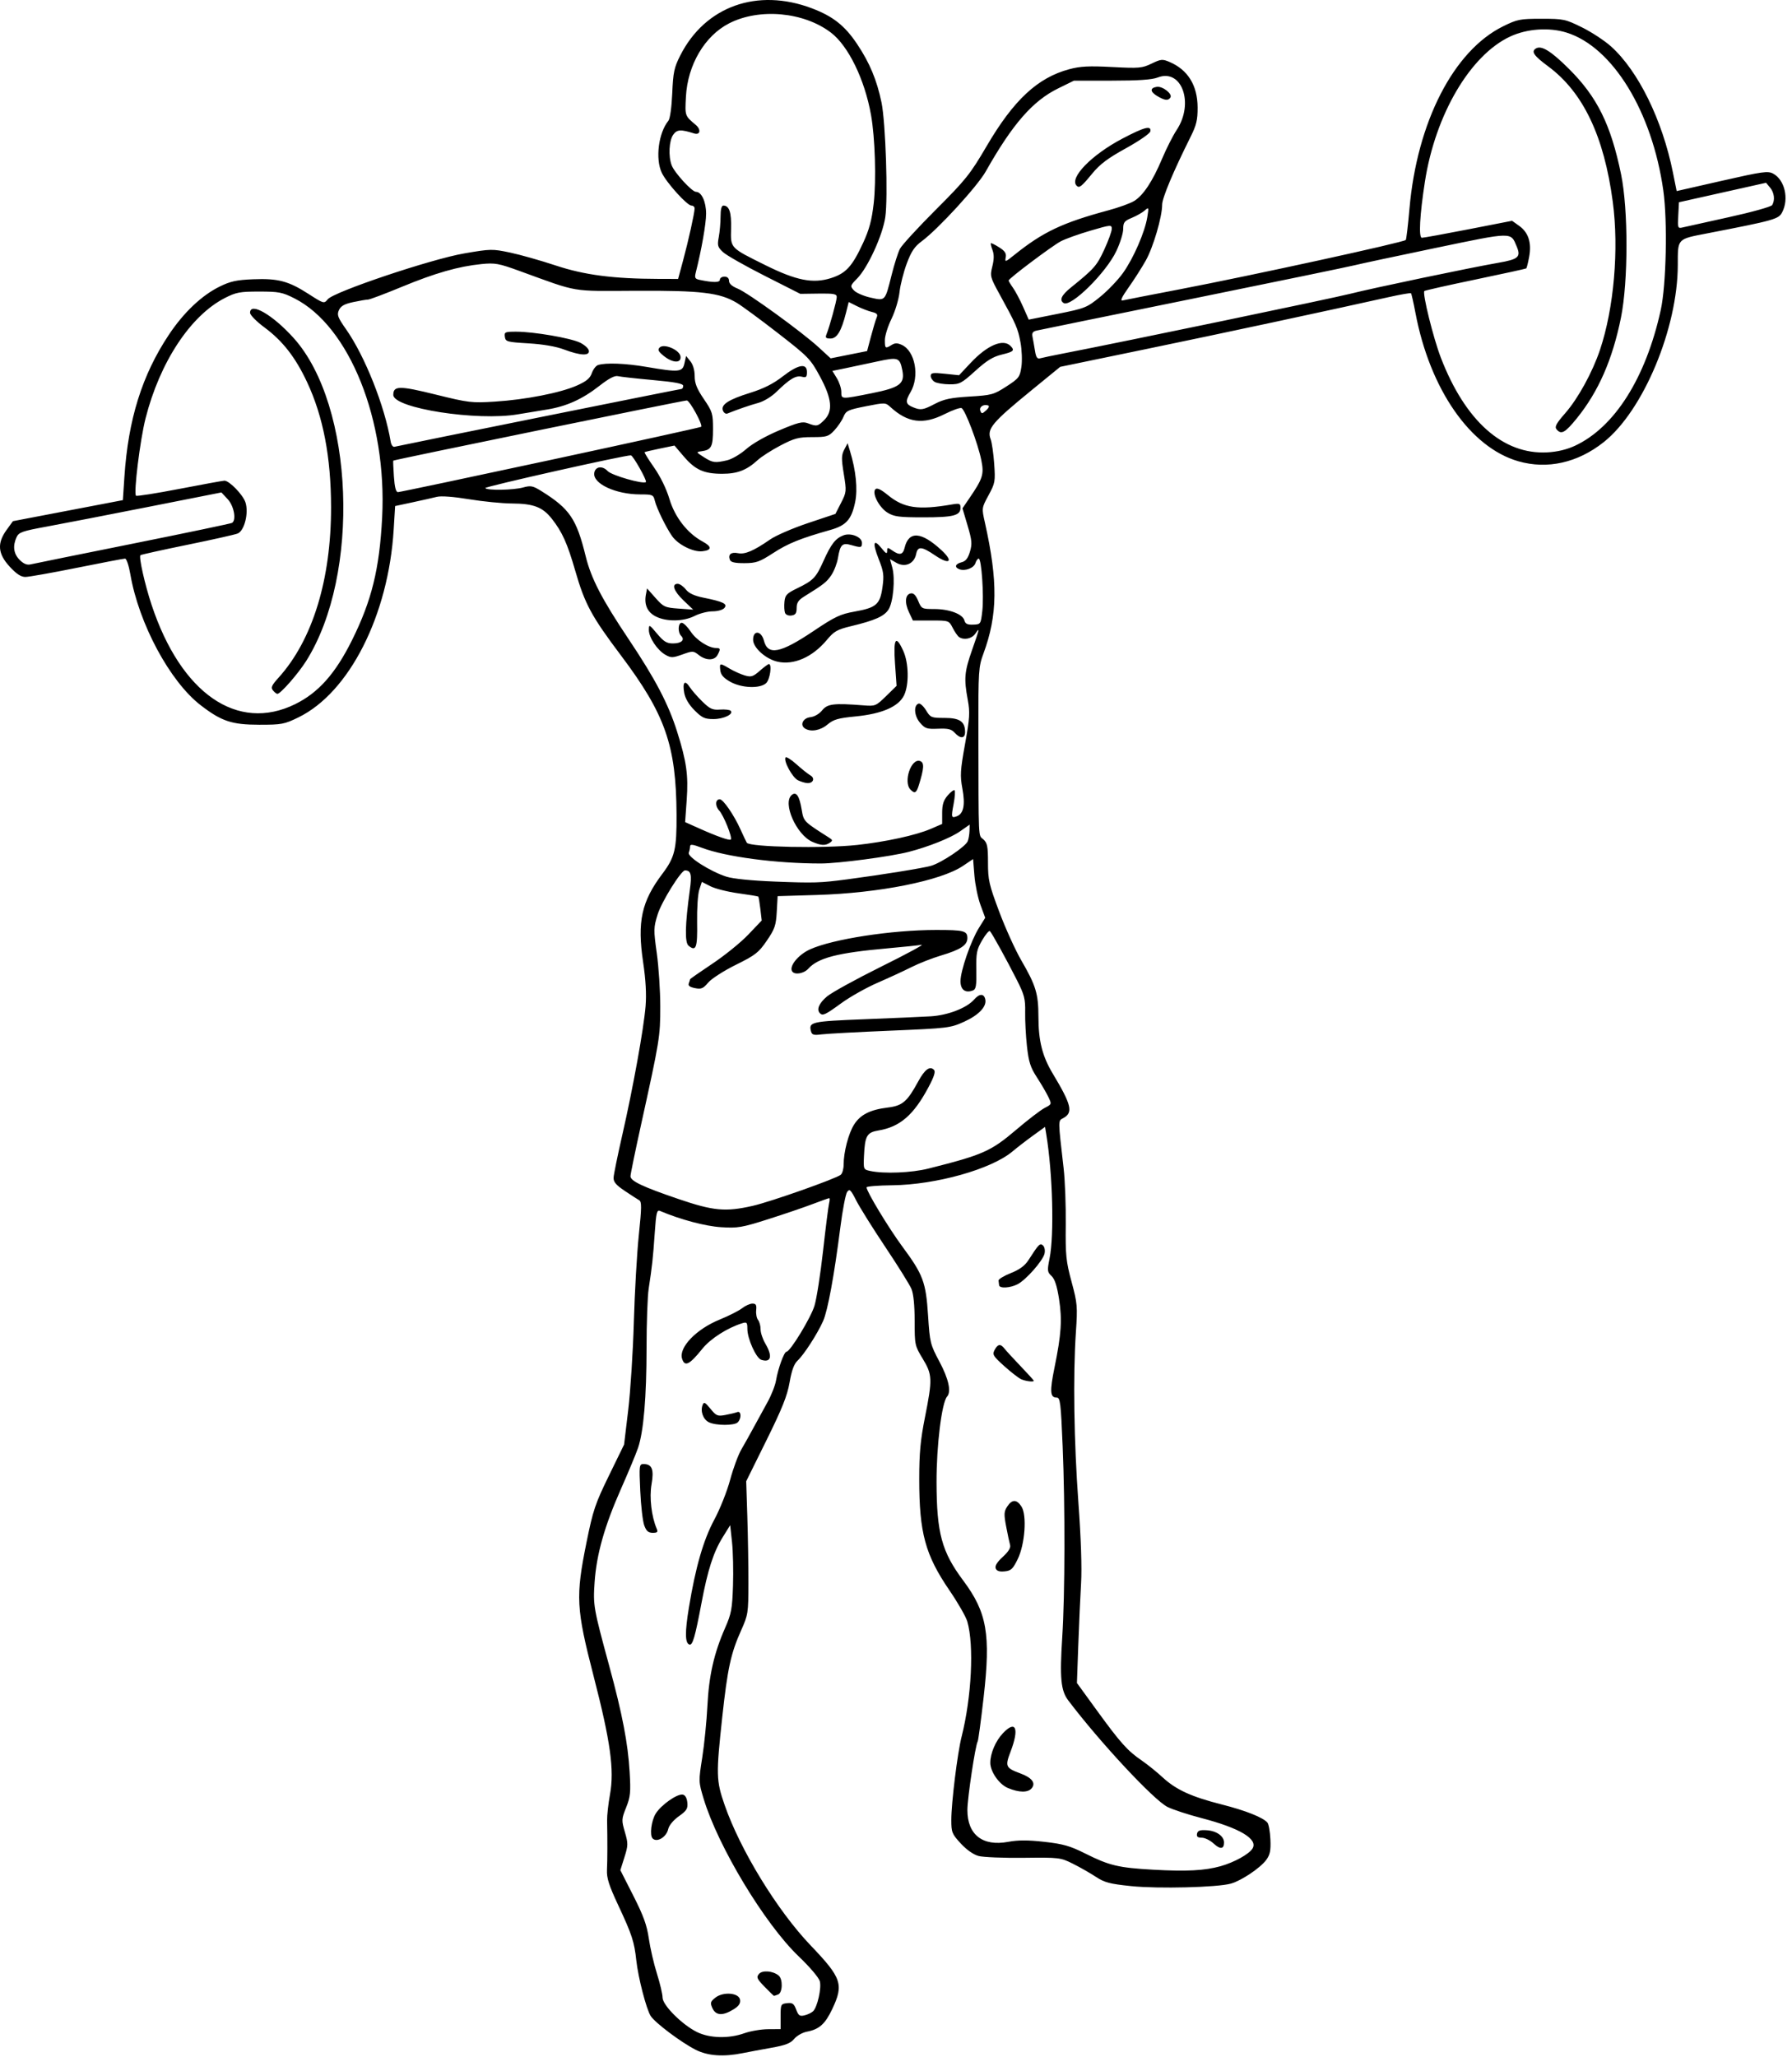 <svg xmlns="http://www.w3.org/2000/svg" xmlns:svg="http://www.w3.org/2000/svg" xmlns:xlink="http://www.w3.org/1999/xlink" id="svg2" width="781.937" height="897.296" version="1.1"><defs id="defs4"><radialGradient id="radialGradient5255" cx="398.111" cy="287.501" r="209.566" fx="398.111" fy="287.501" gradientTransform="matrix(1,0,0,0.918,-19.286,-7.911)" gradientUnits="userSpaceOnUse" xlink:href="#linearGradient5249"/><linearGradient id="linearGradient5249"><stop id="stop5251" offset="0" style="stop-color:#e3e3e3;stop-opacity:1"/><stop id="stop5253" offset="1" style="stop-color:#e3e3e3;stop-opacity:0"/></linearGradient></defs><g id="layer1" transform="translate(-1129.516,281.619)"><path style="fill:#000" id="path3077" d="m 1433.076,612.578 c -6.275,-3.161 -17.756,-11.783 -19.634,-14.746 -1.908,-3.01 -5.469,-16.775 -6.277,-24.263 -0.879,-8.142 -1.884,-11.21 -7.863,-24 -4.109,-8.789 -5.099,-11.904 -4.929,-15.5 0.204,-4.299 0.225,-12.899 0.054,-21.5 -0.044,-2.2 0.52,-7.304 1.253,-11.343 1.946,-10.72 0.242,-23.042 -7.145,-51.657 -7.623,-29.531 -7.894,-34.668 -3.078,-58.427 2.818,-13.901 3.782,-16.77 9.752,-29 l 6.625,-13.573 1.796,-15.002 c 0.988,-8.251 2.097,-25.576 2.465,-38.5 0.368,-12.924 1.345,-29.988 2.172,-37.919 1.249,-11.982 1.278,-14.546 0.17,-15.166 -0.733,-0.41 -3.578,-2.254 -6.322,-4.097 -3.876,-2.604 -4.959,-3.904 -4.859,-5.834 0.071,-1.365 1.773,-9.683 3.782,-18.483 4.704,-20.603 9.372,-46.411 10.177,-56.263 0.425,-5.208 0.072,-11.497 -1.08,-19.237 -2.622,-17.61 -0.699,-26.438 8.379,-38.468 5.477,-7.259 6.294,-10.667 6.213,-25.928 -0.159,-30.059 -4.914,-43.651 -24.262,-69.365 -12.896,-17.138 -15.747,-22.42 -19.942,-36.95 -3.456,-11.97 -5.681,-16.909 -10.214,-22.668 -4.011,-5.097 -7.964,-6.611 -17.399,-6.668 -4.28,-0.026 -12.722,-0.861 -18.759,-1.857 -6.71,-1.106 -12.152,-1.512 -14,-1.043 -1.663,0.422 -6.443,1.498 -10.623,2.392 l -7.6,1.625 -0.628,10.263 c -2.289,37.409 -19.37,71.095 -41.535,81.912 -6.203,3.027 -7.324,3.239 -17.137,3.232 -11.967,-0.008 -16.469,-1.51 -25.567,-8.528 -13.428,-10.36 -26.979,-35.599 -30.67,-57.125 -0.643,-3.753 -1.673,-6.824 -2.287,-6.824 -0.614,0 -10.053,1.8 -20.976,4 -10.922,2.2 -21.071,4 -22.552,4 -1.909,0 -3.895,-1.304 -6.821,-4.478 -5.193,-5.633 -5.582,-10.219 -1.361,-16.04 l 2.766,-3.815 23.984,-4.586 23.984,-4.586 0.675,-10.172 c 1.665,-25.085 7.712,-44.413 19.379,-61.948 6.48,-9.739 14.341,-17.195 22.196,-21.052 4.697,-2.307 7.369,-2.888 14.596,-3.177 10.871,-0.434 15.418,0.769 24.159,6.392 6.689,4.303 6.782,4.329 8.399,2.332 2.645,-3.266 45.096,-17.526 59.567,-20.01 11.54,-1.981 12.26,-1.994 20,-0.362 4.416,0.931 13.372,3.465 19.902,5.631 12.52,4.153 25.099,5.796 44.768,5.848 l 8.64,0.023 2.173,-8.052 c 2.345,-8.692 5.001,-20.678 5.029,-22.698 0.01,-0.688 -0.612,-1.25 -1.382,-1.25 -1.878,-1e-5 -10.87,-9.941 -12.943,-14.309 -2.882,-6.074 -1.443,-17.409 2.881,-22.691 0.72,-0.879 1.417,-5.848 1.685,-12 0.402,-9.231 0.828,-11.23 3.525,-16.54 10.87,-21.398 33.55,-29.519 57.357,-20.539 9.23,3.482 14.406,7.565 19.786,15.608 5.474,8.184 8.624,15.726 10.639,25.471 1.809,8.746 2.894,41.761 1.647,50.11 -1.184,7.93 -7.633,21.979 -12.237,26.659 -3.091,3.142 -3.148,3.345 -1.466,5.204 0.963,1.064 4.211,2.485 7.219,3.158 6.577,1.472 6.345,1.721 9.271,-9.947 1.165,-4.645 2.792,-9.749 3.616,-11.342 0.824,-1.594 7.899,-9.297 15.723,-17.119 13.013,-13.011 14.898,-15.371 22.141,-27.722 11.801,-20.124 22.208,-29.794 36.054,-33.503 4.78,-1.281 8.583,-1.472 18.709,-0.943 11.742,0.614 13.048,0.5 17.166,-1.493 4.066,-1.968 4.75,-2.033 7.791,-0.742 8.038,3.414 12.252,10.208 12.3,19.834 0.028,5.511 -0.51,7.743 -3.136,13 -7.49,14.999 -12.334,26.561 -12.332,29.437 0,5.299 -3.865,18.509 -7.125,24.337 -1.715,3.065 -5.079,8.341 -7.476,11.724 -3.051,4.307 -3.839,6.024 -2.628,5.728 0.952,-0.232 12.08,-2.405 24.73,-4.829 31.536,-6.041 97.823,-20.5 98.8,-21.551 0.256,-0.275 0.978,-6.386 1.605,-13.581 3.3,-37.877 19.269,-68.992 40.869,-79.63 6.212,-3.059 7.384,-3.289 16.749,-3.289 9.621,0 10.409,0.167 17.668,3.753 4.179,2.064 9.879,5.803 12.666,8.309 11.901,10.7 22.407,32.096 27.017,55.022 l 1.626,8.083 19.763,-4.496 c 17.701,-4.027 20.031,-4.352 22.335,-3.119 5.05,2.703 6.991,10.974 3.953,16.849 -1.565,3.026 -3.256,3.502 -32.714,9.215 -13.246,2.569 -12.831,2.124 -12.843,13.759 -0.029,27.641 -15.036,63.569 -32.281,77.282 -11.376,9.046 -24.625,12.023 -37.298,8.38 -20.964,-6.026 -38.568,-31.39 -44.88,-64.667 -0.859,-4.527 -1.739,-8.408 -1.956,-8.625 -0.217,-0.217 -4.599,0.543 -9.737,1.69 -26.982,6.022 -72.556,15.78 -105.842,22.662 l -37.5,7.753 -12.5,10.21 c -17.286,14.119 -19.558,16.842 -17.835,21.374 0.531,1.397 1.224,6.204 1.54,10.683 0.543,7.702 0.411,8.445 -2.449,13.726 -3.02,5.575 -3.022,5.591 -1.617,11.87 5.76,25.742 5.594,40.427 -0.648,57.287 -2.101,5.675 -2.219,7.491 -2.174,33.5 0.085,49.504 -0.101,45.433 2.158,47.478 1.724,1.561 2.025,3.068 2.025,10.17 0,7.546 0.467,9.582 4.923,21.445 2.708,7.209 7.024,16.724 9.592,21.143 6.383,10.986 7.482,14.598 7.496,24.639 0.014,10.552 1.699,17.223 6.269,24.822 8.201,13.638 8.989,17.018 4.522,19.408 -2.259,1.209 -2.267,0.362 0.204,21.894 0.6,5.225 1.018,16.25 0.929,24.5 -0.144,13.454 0.117,16.031 2.536,25 2.535,9.4 2.648,10.72 1.885,22 -1.275,18.839 -0.846,47.819 1.102,74.412 1.123,15.334 1.556,28.35 1.163,35 -0.344,5.823 -0.892,18.013 -1.219,27.088 l -0.594,16.5 8.72,12 c 10.237,14.087 13.395,17.616 19.47,21.761 2.475,1.689 6.651,5.052 9.28,7.473 5.827,5.367 12.498,8.414 25.798,11.786 10.345,2.622 18.004,5.67 19.856,7.901 0.57,0.687 1.155,3.989 1.301,7.34 0.212,4.875 -0.151,6.655 -1.816,8.915 -2.61,3.543 -10.807,9.042 -15.419,10.344 -5.891,1.663 -31.659,2.312 -43.494,1.096 -9.434,-0.969 -11.634,-1.55 -15.5,-4.092 -2.478,-1.63 -6.981,-4.195 -10.006,-5.701 -5.366,-2.671 -5.89,-2.734 -21.47,-2.551 -8.783,0.103 -17.616,-0.256 -19.628,-0.797 -2.253,-0.607 -5.242,-2.703 -7.78,-5.457 -3.842,-4.168 -4.122,-4.866 -4.122,-10.274 0,-7.465 2.675,-29.135 4.473,-36.242 4.388,-17.341 5.514,-39.96 2.505,-50.317 -0.61,-2.099 -4.088,-8.175 -7.728,-13.5 -10.65,-15.579 -13.25,-25.133 -13.25,-48.69 0,-11.269 0.534,-17.015 2.5,-26.896 3.318,-16.676 3.243,-18.613 -1,-25.597 -3.42,-5.63 -3.5,-6.004 -3.5,-16.413 0,-6.833 -0.498,-11.844 -1.391,-13.98 -0.765,-1.831 -5.886,-10.05 -11.38,-18.265 -5.494,-8.215 -11.222,-17.368 -12.727,-20.339 -2.381,-4.7 -2.895,-5.187 -3.948,-3.746 -0.666,0.911 -2.002,7.863 -2.97,15.449 -2.693,21.106 -5.483,36.278 -7.516,40.874 -2.437,5.51 -8.328,14.652 -11.111,17.245 -1.579,1.471 -2.607,4.254 -3.528,9.55 -1.014,5.834 -3.234,11.385 -10.114,25.299 l -8.814,17.825 0.493,15.5 c 0.271,8.525 0.484,21.575 0.472,29 -0.02,12.958 -0.147,13.781 -3.16,20.5 -4.518,10.073 -5.947,16.637 -8.255,37.896 -2.725,25.102 -2.656,27.703 1.015,38.274 6.852,19.73 22.999,46.097 37.544,61.304 13.55,14.167 14.523,17.014 9.466,27.701 -3.14,6.637 -5.691,8.918 -11.129,9.947 -1.896,0.359 -4.369,1.767 -5.495,3.129 -1.601,1.937 -3.781,2.785 -10,3.891 -4.374,0.778 -9.978,1.825 -12.453,2.326 -8.444,1.709 -15.215,1.228 -20.554,-1.461 z m 21.269,-7.223 c 2.632,-0.943 7.26,-1.73 10.285,-1.75 l 5.5,-0.036 0,-5.5 c 0,-5.285 0.11,-5.513 2.81,-5.822 2.357,-0.27 3,0.181 3.988,2.799 1.002,2.656 1.552,3.029 3.69,2.506 1.382,-0.338 3.051,-1.147 3.709,-1.799 1.855,-1.836 3.693,-9.996 2.933,-13.023 -0.392,-1.564 -4.338,-6.215 -9.279,-10.941 -14.788,-14.141 -35.164,-47.932 -41.431,-68.71 -2.236,-7.412 -2.242,-7.596 -0.608,-18 0.908,-5.781 1.92,-15.911 2.249,-22.511 0.658,-13.199 2.885,-23.012 7.717,-34 2.729,-6.205 3.121,-8.306 3.457,-18.5 0.208,-6.325 0.016,-14.838 -0.428,-18.918 l -0.806,-7.418 -3.267,5.262 c -4.014,6.466 -6.521,14.229 -9.226,28.574 -2.836,15.038 -3.903,18.7 -5.313,18.238 -1.916,-0.629 -1.975,-5.366 -0.201,-16.154 2.903,-17.658 6.337,-29.528 11.105,-38.385 2.458,-4.566 5.555,-12.361 6.883,-17.322 1.328,-4.961 3.538,-10.938 4.912,-13.282 1.374,-2.344 3.808,-6.7 5.41,-9.678 1.601,-2.979 4.291,-7.891 5.977,-10.916 1.686,-3.025 3.365,-7.3 3.732,-9.5 0.861,-5.162 3.533,-12.5 4.552,-12.5 1.601,0 10.571,-14.712 12.207,-20.022 0.928,-3.013 2.619,-13.803 3.757,-23.978 1.138,-10.175 2.321,-19.512 2.629,-20.75 0.308,-1.238 0.34,-2.25 0.071,-2.25 -0.269,0 -3.58,1.178 -7.359,2.617 -3.778,1.439 -12.494,4.404 -19.369,6.588 -11.427,3.63 -13.187,3.927 -20.5,3.464 -6.896,-0.437 -17.724,-3.323 -26.604,-7.09 -1.387,-0.589 -1.699,0.705 -2.312,9.601 -0.747,10.845 -1.155,14.591 -2.649,24.32 -0.507,3.3 -0.924,14.905 -0.929,25.789 -0.01,21.514 -1.281,36.502 -3.708,43.649 -0.852,2.509 -4.224,10.608 -7.494,18 -7.172,16.212 -10.636,28.489 -11.465,40.644 -0.688,10.072 -0.484,11.235 6.368,36.417 5.76,21.17 8.179,33.743 8.921,46.373 0.52,8.856 0.329,10.793 -1.527,15.439 -2.025,5.069 -2.05,5.559 -0.551,10.717 1.456,5.009 1.442,5.817 -0.2,11.023 l -1.771,5.618 5.672,11.165 c 4.41,8.681 5.912,12.833 6.751,18.665 0.594,4.125 2.186,11.011 3.538,15.302 1.352,4.291 2.458,8.99 2.458,10.443 0,3.304 8.489,11.809 15,15.029 5.542,2.74 13.919,2.947 20.715,0.512 z m -13.951,-10.903 c -1.056,-2.318 -0.919,-2.839 1.193,-4.549 3.45,-2.793 10.416,-2.222 10.859,0.891 0.231,1.625 -0.577,2.769 -3,4.246 -4.612,2.812 -7.591,2.618 -9.052,-0.588 z m 22.779,-9.338 c -3.361,-3.442 -3.687,-4.167 -2.509,-5.586 1.462,-1.761 6.127,-1.399 8.62,0.67 1.903,1.579 1.733,7.509 -0.236,8.265 -0.87,0.334 -1.679,0.607 -1.797,0.607 -0.118,0 -1.953,-1.78 -4.078,-3.955 z m -48.877,-64.711 c -1.375,-1.375 -0.595,-7.713 1.332,-10.832 2.348,-3.798 9.41,-8.76 11.82,-8.303 1.063,0.201 1.793,1.471 1.986,3.455 0.261,2.676 -0.284,3.556 -3.71,5.992 -2.404,1.709 -4.265,3.962 -4.637,5.613 -0.786,3.49 -4.906,5.962 -6.792,4.075 z m -3.666,-136.583 c -0.657,-1.788 -1.438,-8.537 -1.735,-15 -0.519,-11.291 -0.461,-11.75 1.475,-11.75 3.671,0 4.586,2.359 3.44,8.869 -1.001,5.682 -0.017,14.045 2.281,19.381 0.604,1.402 0.254,1.75 -1.756,1.75 -1.919,0 -2.79,-0.764 -3.704,-3.25 z m 28.228,-44.98 c -2.5,-1.205 -3.82,-4.789 -2.769,-7.518 0.58,-1.505 1.067,-1.274 3.447,1.639 2.532,3.097 3.095,3.331 6.503,2.691 2.052,-0.385 4.375,-0.947 5.16,-1.248 1.78,-0.683 1.955,2.74 0.229,4.466 -1.477,1.477 -9.484,1.458 -12.572,-0.03 z m -11.712,-27.72 c -1.551,-4.888 6.157,-12.914 16.41,-17.087 3.979,-1.619 8.384,-3.849 9.79,-4.954 1.405,-1.105 3.428,-2.01 4.495,-2.01 1.541,0 1.878,0.592 1.639,2.875 -0.166,1.581 0.201,3.494 0.815,4.25 0.614,0.756 1.109,2.593 1.101,4.081 -0.01,1.488 0.941,4.326 2.11,6.307 3.213,5.446 2.474,8.368 -1.775,7.019 -2.28,-0.723 -6.1,-9.2 -6.1,-13.535 0,-2.788 -0.247,-3.055 -2.25,-2.434 -6.476,2.009 -13.857,6.738 -17.406,11.154 -5.614,6.986 -7.667,7.993 -8.828,4.333 z m 234.984,221.369 c 5.925,-1.665 12.374,-5.223 13.899,-7.669 2.575,-4.132 -5.492,-8.954 -22.289,-13.325 -5.836,-1.518 -12.486,-3.698 -14.778,-4.843 -5.987,-2.99 -29.576,-28.305 -43.332,-46.503 -3.224,-4.265 -3.744,-9.778 -2.601,-27.579 1.195,-18.615 1.277,-56.99 0.177,-83.25 -0.802,-19.166 -1.06,-21.25 -2.626,-21.25 -2.862,0 -3.055,-2.672 -0.94,-13.049 2.986,-14.654 3.4,-20.886 1.988,-29.961 -0.89,-5.721 -1.872,-8.726 -3.28,-10.038 -1.849,-1.723 -1.918,-2.329 -0.864,-7.579 2.082,-10.366 1.38,-37.125 -1.42,-54.168 l -0.541,-3.296 -5.196,3.752 c -2.858,2.064 -6.946,5.218 -9.084,7.01 -9.199,7.708 -33.333,14.484 -52.359,14.701 -6.186,0.071 -11.248,0.481 -11.25,0.913 -0.01,1.778 9.686,17.804 15.615,25.819 9.086,12.283 10.287,15.501 11.232,30.103 0.765,11.833 0.952,12.588 4.973,20.129 4.005,7.512 5.226,13.091 3.329,15.215 -2.34,2.619 -4.65,21.405 -4.606,37.45 0.06,22.122 2.271,30.256 11.627,42.785 10.408,13.939 12.067,23.452 8.908,51.078 -1.155,10.099 -2.317,18.714 -2.583,19.144 -1.013,1.639 -4.486,24.742 -4.491,29.876 -0.011,10.803 6.624,15.995 17.786,13.92 4.376,-0.814 8.606,-0.814 15.84,4e-4 8.233,0.927 11.195,1.776 17.869,5.123 10.409,5.221 14.449,6.183 29.5,7.025 14.652,0.82 22.6,0.408 29.5,-1.531 z m -3.077,-9.903 c -1.493,-1.384 -3.807,-2.516 -5.142,-2.516 -1.783,0 -2.331,-0.465 -2.065,-1.75 0.28,-1.356 1.232,-1.696 4.232,-1.512 4.265,0.263 7.553,2.595 7.553,5.357 0,2.936 -1.695,3.091 -4.577,0.42 z m -89.716,-24.192 c -3.836,-1.59 -7.713,-7.146 -7.701,-11.034 0.013,-4.125 2.291,-9.462 5.485,-12.848 5.657,-5.998 7.255,-2.18 3.354,8.014 -2.468,6.449 -2.175,7.095 4.315,9.508 5.024,1.868 6.79,4.188 4.91,6.453 -1.644,1.981 -5.444,1.948 -10.363,-0.092 z m -5.344,-95.82 c -0.417,-1.087 0.604,-2.748 3.087,-5.022 2.488,-2.279 3.538,-3.989 3.187,-5.19 -0.288,-0.985 -1.056,-4.596 -1.707,-8.024 -1.03,-5.422 -0.969,-6.56 0.466,-8.75 2.089,-3.188 4.112,-3.198 6.187,-0.031 2.471,3.772 1.57,16.479 -1.633,23.013 -2.107,4.299 -2.907,5.044 -5.707,5.314 -2.288,0.221 -3.442,-0.169 -3.88,-1.31 z m 11.137,-82.503 c -1.1,-0.48 -4.429,-3.057 -7.398,-5.726 -4.9,-4.407 -5.289,-5.057 -4.215,-7.064 1.412,-2.638 2.583,-2.788 4.323,-0.556 0.709,0.91 3.877,4.357 7.039,7.66 3.163,3.303 5.75,6.159 5.75,6.346 0,0.635 -3.492,0.217 -5.5,-0.659 z m -9.65,-41.001 c -0.082,-0.55 -0.195,-1.48 -0.25,-2.066 -0.055,-0.586 2.358,-2.049 5.363,-3.25 3.853,-1.54 6.125,-3.215 7.709,-5.684 4.513,-7.035 5.067,-7.585 6.369,-6.323 0.684,0.663 0.95,2.227 0.609,3.583 -0.785,3.129 -8.08,11.394 -11.714,13.273 -3.248,1.68 -7.863,1.946 -8.085,0.466 z m -107.547,-34.636 c 7.803,-1.773 36.382,-11.857 38.436,-13.562 0.694,-0.576 1.262,-2.545 1.262,-4.375 0,-5.499 2.119,-13.656 4.547,-17.502 2.749,-4.354 7.001,-6.508 14.712,-7.453 6.442,-0.789 8.47,-2.529 13.31,-11.422 2.829,-5.199 5.05,-6.832 6.847,-5.035 0.775,0.775 0.091,2.938 -2.417,7.64 -6.462,12.113 -12.426,17.26 -21.811,18.823 -5.056,0.842 -5.895,2.322 -6.303,11.128 -0.269,5.795 -0.224,5.903 2.671,6.525 6.099,1.309 18.071,0.821 25.444,-1.037 23.866,-6.014 27.219,-7.5 38.427,-17.032 5.05,-4.294 10.587,-8.535 12.306,-9.424 3.113,-1.61 3.119,-1.629 1.558,-4.877 -0.862,-1.794 -3.099,-5.617 -4.972,-8.496 -2.809,-4.319 -3.565,-6.68 -4.318,-13.5 -0.502,-4.546 -0.855,-11.246 -0.785,-14.888 0.111,-5.795 -0.339,-7.545 -3.596,-14 -4.429,-8.777 -10.875,-20.466 -11.791,-21.382 -0.359,-0.359 -1.87,1.425 -3.358,3.964 -2.402,4.099 -2.69,5.553 -2.563,12.962 0.118,6.948 -0.137,8.452 -1.523,8.984 -3.285,1.26 -5.384,-0.321 -5.384,-4.056 0,-4.542 4.498,-17.55 8.031,-23.227 l 2.756,-4.428 -2.066,-5.598 c -1.136,-3.079 -2.326,-8.843 -2.644,-12.81 l -0.578,-7.212 -4.418,2.974 c -9.668,6.508 -36.681,11.887 -63.726,12.689 l -17.144,0.508 -0.386,6.826 c -0.339,5.993 -0.87,7.534 -4.356,12.627 -3.554,5.192 -4.966,6.293 -13.47,10.496 -5.271,2.605 -10.649,6.059 -12.08,7.759 -2.215,2.63 -3.037,2.972 -5.805,2.419 -2.261,-0.452 -3.059,-1.077 -2.67,-2.091 0.305,-0.795 0.555,-1.588 0.555,-1.761 0,-0.173 4.388,-3.238 9.75,-6.81 5.362,-3.572 12.397,-9.272 15.632,-12.667 l 5.882,-6.172 -0.601,-5.072 c -0.33,-2.789 -0.728,-5.199 -0.883,-5.354 -0.155,-0.155 -4.076,-0.802 -8.713,-1.437 -4.637,-0.635 -10.116,-2.014 -12.176,-3.065 l -3.746,-1.911 -1.129,3.42 c -0.621,1.881 -1.046,8.267 -0.944,14.191 0.192,11.154 -0.46,12.938 -3.732,10.223 -1.709,-1.418 -1.53,-9.179 0.562,-24.35 0.93,-6.744 0.509,-8.445 -2.101,-8.502 -1.7,-0.037 -10.214,13.639 -11.937,19.175 -1.799,5.78 -1.819,6.686 -0.382,16.992 0.835,5.987 1.518,16.446 1.518,23.242 0,13.113 -0.247,14.631 -8.436,51.779 -2.51,11.387 -4.564,21.39 -4.564,22.23 0,2.106 5.278,4.608 21.034,9.973 15.176,5.167 20.431,5.649 32.269,2.959 z m 25.448,-76.211 c -1.051,-4.017 0.203,-4.297 23.363,-5.207 12.313,-0.484 25.312,-1.055 28.887,-1.269 7.463,-0.446 15.742,-3.645 18.934,-7.316 2.353,-2.706 4.372,-2.697 4.899,0.021 0.602,3.106 -2.917,6.781 -9.233,9.645 -6.038,2.738 -6.969,2.851 -32.159,3.908 -14.268,0.599 -27.796,1.327 -30.063,1.619 -3.483,0.448 -4.201,0.23 -4.628,-1.401 z m 3.917,-7.819 c -1.588,-1.588 -0.402,-4.41 3.083,-7.331 2.062,-1.729 12.75,-7.604 23.75,-13.055 11,-5.451 18.875,-9.713 17.5,-9.47 -1.375,0.243 -8.125,0.943 -15,1.556 -21.641,1.93 -30.105,4.11 -34.407,8.865 -1.972,2.179 -6.027,2.828 -7.074,1.132 -1.384,-2.239 2.695,-7.237 7.803,-9.561 9.908,-4.506 35.668,-8.469 55.058,-8.469 12.138,0 13.621,0.387 13.621,3.55 0,3.079 -2.991,5.053 -11.5,7.591 -3.85,1.148 -9.634,3.416 -12.853,5.04 -3.219,1.623 -9.865,4.692 -14.768,6.819 -4.904,2.127 -12.051,6.147 -15.882,8.934 -7.017,5.104 -8.111,5.62 -9.33,4.4 z m 11.833,-58.405 c 15.12,-1.998 33.179,-4.911 36.639,-5.91 4.551,-1.314 15.085,-8.381 16.021,-10.748 0.385,-0.973 0.731,-2.998 0.77,-4.499 l 0.07,-2.729 -4.25,2.97 c -4.073,2.847 -13.681,6.685 -22.326,8.919 -7.96,2.057 -30.778,5.07 -38.398,5.07 -19.525,0 -41.493,-2.906 -51.921,-6.868 -3.921,-1.49 -5.105,-1.633 -5.105,-0.618 0,0.727 -0.254,1.984 -0.564,2.792 -0.683,1.78 9.376,8.183 16.397,10.438 2.884,0.926 10.971,1.745 21.167,2.143 17.112,0.668 19.799,0.587 31.5,-0.96 z m 4.289,-14.993 c 12.57,-1.378 25.735,-4.245 32.133,-6.997 l 5.078,-2.185 0,-4.821 c 0,-3.656 0.584,-5.499 2.415,-7.627 1.328,-1.543 2.68,-2.541 3.005,-2.218 0.325,0.323 0.136,2.984 -0.42,5.912 -1.126,5.935 -1.021,6.329 1.433,5.387 2.921,-1.121 3.69,-4.985 2.393,-12.023 -1.053,-5.714 -0.92,-7.963 1.154,-19.468 2.055,-11.401 2.201,-13.787 1.182,-19.317 -1.704,-9.247 -1.455,-12.165 1.837,-21.579 3.452,-9.869 3.514,-10.179 1.443,-7.223 -1.536,2.194 -4.893,2.887 -7.054,1.457 -0.611,-0.404 -1.86,-2.197 -2.776,-3.985 -1.665,-3.25 -1.666,-3.25 -9.526,-3.25 l -7.86,0 -1.679,-3.537 c -2.015,-4.246 -1.705,-7.817 0.72,-8.279 1.236,-0.236 2.219,0.741 3.263,3.24 1.458,3.49 1.629,3.577 7.013,3.577 6.571,0 12.435,2.208 13.152,4.952 0.394,1.506 1.31,1.949 3.83,1.854 3.273,-0.123 3.321,-0.195 3.986,-5.923 0.769,-6.628 -0.342,-22.883 -1.565,-22.883 -0.448,0 -1.1,0.899 -1.448,1.998 -0.678,2.137 -4.528,3.59 -6.998,2.642 -2.27,-0.871 -1.804,-2.347 0.961,-3.041 1.787,-0.449 2.789,-1.707 3.652,-4.587 1.027,-3.428 0.886,-4.99 -1.034,-11.457 l -2.223,-7.488 2.93,-4.283 c 5.966,-8.721 6.54,-10.524 5.304,-16.677 -1.482,-7.38 -7.107,-22.175 -8.657,-22.77 -0.675,-0.259 -3.961,0.909 -7.302,2.596 -9.422,4.756 -16.173,3.873 -23.774,-3.111 -2.091,-1.92 -2.347,-1.927 -10.68,-0.272 -7.811,1.551 -8.641,1.944 -9.747,4.616 -0.665,1.606 -2.453,4.251 -3.972,5.877 -2.542,2.722 -3.309,2.957 -9.643,2.957 -5.971,0 -7.803,0.481 -13.849,3.639 -3.832,2.001 -8.317,4.876 -9.967,6.388 -4.811,4.41 -8.865,5.973 -15.482,5.973 -7.963,0 -11.756,-1.706 -16.732,-7.527 l -4.092,-4.787 -6.347,1.31 c -3.491,0.721 -6.501,1.433 -6.689,1.583 -0.188,0.15 1.69,3.18 4.174,6.733 2.753,3.939 5.358,9.288 6.673,13.704 2.368,7.953 7.853,14.977 14.481,18.546 4.16,2.24 4.071,3.818 -0.239,4.246 -3.907,0.388 -10.472,-2.904 -13.034,-6.535 -2.688,-3.811 -6.787,-12.196 -7.588,-15.523 -0.626,-2.602 -0.97,-2.75 -6.393,-2.756 -10.687,-0.01 -20.705,-4.674 -20.038,-9.329 0.411,-2.87 3.546,-3.324 5.853,-0.847 1.763,1.893 15.609,5.86 16.688,4.781 0.587,-0.587 -5.606,-11.583 -6.557,-11.642 -2.45,-0.151 -63.915,13.656 -63.534,14.272 0.693,1.121 12.235,0.931 16.57,-0.273 3.288,-0.913 4.202,-0.725 8,1.651 12.275,7.679 15.223,12.028 19.244,28.391 2.381,9.687 7.086,18.764 18.758,36.18 11.603,17.314 17.33,28.24 21.134,40.32 4.112,13.057 4.947,18.973 4.187,29.686 l -0.693,9.77 5.829,2.617 c 7.904,3.549 13.545,5.544 14.102,4.986 0.798,-0.798 -3.108,-10.541 -5.072,-12.649 -1.861,-1.998 -1.707,-4.91 0.261,-4.91 1.486,0 6.149,6.77 8.998,13.064 1.353,2.99 2.618,5.651 2.811,5.914 1.389,1.892 33.631,2.535 48.017,0.957 z m -19.41,-1.372 c -7.002,-3.047 -13.155,-17.014 -9.012,-20.453 1.966,-1.631 3.338,0.399 4.34,6.42 0.861,5.172 0.845,5.157 11.903,12.168 1.639,1.039 1.691,1.336 0.39,2.235 -1.978,1.367 -3.839,1.276 -7.621,-0.37 z m 42.821,-22.763 c -3.312,-3.313 0.299,-13.974 4.224,-12.468 1.823,0.699 1.69,3.106 -0.573,10.418 -1.088,3.514 -1.792,3.909 -3.651,2.05 z m -49.097,-4.086 c -2.432,-1.167 -6.399,-8.426 -5.447,-9.966 0.286,-0.462 2.422,0.868 4.747,2.956 2.325,2.088 5.065,4.274 6.088,4.858 2.136,1.22 1.267,3.473 -1.3,3.37 -0.93,-0.037 -2.769,-0.585 -4.088,-1.218 z m 68.389,-20.723 c -1.458,-1.612 -2.895,-1.964 -7.268,-1.781 -4.886,0.204 -5.703,-0.066 -7.892,-2.611 -2.547,-2.961 -2.887,-7.599 -0.612,-8.346 0.671,-0.22 2.13,1.095 3.242,2.923 1.934,3.179 2.286,3.323 8.11,3.323 6.627,0 8.928,1.596 8.928,6.191 0,2.843 -2.081,2.982 -4.508,0.3 z m -65.341,-1.877 c -2.374,-1.504 -0.905,-4.585 2.357,-4.943 1.758,-0.193 3.88,-1.43 5.146,-3 2.295,-2.845 5.043,-3.171 18.086,-2.149 5.073,0.398 5.388,0.268 9.806,-4.056 l 4.565,-4.467 -0.685,-9.75 c -0.773,-11.008 0.333,-12.698 3.6,-5.5 2.404,5.295 2.583,14.663 0.37,19.326 -2.355,4.963 -9.576,8.132 -21.095,9.259 -7.719,0.755 -9.701,1.323 -12.327,3.533 -3.122,2.627 -7.271,3.365 -9.823,1.747 z m -48.186,-7.914 c -2.427,-2.427 -4.053,-5.153 -4.502,-7.547 -0.878,-4.679 0.248,-5.946 2.358,-2.654 0.881,1.375 3.358,4.218 5.505,6.318 3.34,3.268 4.456,3.778 7.746,3.541 2.114,-0.153 4.199,0.079 4.635,0.514 1.457,1.457 -3.04,3.627 -7.515,3.627 -3.792,0 -4.971,-0.545 -8.226,-3.799 z m 15.535,-12.492 c -2.898,-1.637 -4.087,-3.009 -4.316,-4.984 -0.379,-3.264 -0.249,-3.286 4.164,-0.683 1.904,1.123 4.87,2.446 6.591,2.94 2.716,0.779 3.571,0.509 6.478,-2.042 1.842,-1.617 3.626,-2.94 3.966,-2.94 1.473,0 0.485,6.811 -1.211,8.345 -2.729,2.469 -10.748,2.144 -15.671,-0.637 z m 20.67,-8.741 c -5.157,-1.159 -10.67,-6.107 -10.67,-9.578 0,-4.313 3.584,-4.005 4.727,0.407 1.703,6.572 7.135,5.528 21.539,-4.14 9.436,-6.333 11.743,-7.428 18.029,-8.551 9.474,-1.693 11.099,-3.111 12.154,-10.608 0.739,-5.246 0.532,-6.791 -1.649,-12.318 -2.822,-7.152 -2.28,-9.126 1.284,-4.68 1.882,2.347 2.406,2.607 2.41,1.193 0.01,-1.667 0.177,-1.687 2.228,-0.25 3.208,2.247 4.651,1.928 5.396,-1.193 1.781,-7.457 7.297,-7.072 16.131,1.126 5.349,4.964 3.477,6.495 -2.768,2.265 -5.948,-4.029 -7.628,-4.162 -8.329,-0.656 -0.851,4.256 -4.834,6.022 -8.647,3.833 l -2.784,-1.598 1.005,3.64 c 1.353,4.9 0.423,15.217 -1.659,18.395 -1.915,2.923 -5.949,4.713 -16.166,7.175 -6.261,1.509 -7.531,2.229 -10.778,6.114 -6.224,7.446 -14.357,11.018 -21.455,9.423 z m -34.363,-2.906 c -2.366,-1.861 -2.649,-1.871 -7.149,-0.253 -4.23,1.521 -4.949,1.537 -7.399,0.162 -3.539,-1.987 -7.263,-7.578 -7.239,-10.869 0.019,-2.5 0.16,-2.435 3.583,1.648 2.892,3.449 4.196,4.25 6.921,4.25 3.668,0 5.342,-1.534 3.589,-3.287 -1.573,-1.573 -1.389,-5.713 0.254,-5.713 0.752,0 2.512,1.73 3.911,3.844 2.454,3.709 7.813,7.156 11.123,7.156 1.875,0 1.959,0.458 0.564,3.066 -1.326,2.477 -5.007,2.475 -8.159,-0.003 z m -18.756,-16.814 c -3.695,-1.873 -5.171,-5.167 -4.318,-9.632 l 0.499,-2.612 3.701,4.171 c 3.475,3.916 4.09,4.199 10.066,4.631 l 6.365,0.46 -4.182,-3.979 c -4.291,-4.082 -5.424,-7.288 -2.576,-7.288 0.883,0 2.467,1.095 3.52,2.433 1.328,1.688 3.667,2.788 7.644,3.593 8.748,1.772 10.687,2.719 9.21,4.499 -0.698,0.841 -2.909,1.475 -5.142,1.475 -2.155,0 -5.681,0.9 -7.838,2 -4.876,2.487 -12.317,2.596 -16.949,0.248 z m 56.374,-1.583 c -0.311,-0.811 -0.422,-2.98 -0.246,-4.82 0.28,-2.922 0.97,-3.661 5.461,-5.845 7.177,-3.49 8.277,-4.629 11.583,-11.998 3.309,-7.375 5.224,-9.829 8.711,-11.162 3.224,-1.232 8.066,0.737 8.066,3.281 0,2.149 -0.334,2.217 -4.705,0.963 -3.876,-1.112 -4.802,-0.206 -5.766,5.642 -0.383,2.325 -1.682,5.689 -2.887,7.476 -2.047,3.037 -3.34,4.054 -11.86,9.329 -2.516,1.557 -3.282,2.725 -3.282,5 0,2.319 -0.493,3.038 -2.255,3.288 -1.302,0.185 -2.494,-0.303 -2.82,-1.155 z m -24.045,-23.117 c -0.905,-2.357 0.5,-3.522 3.52,-2.918 3.077,0.615 6.79,-0.97 14.1,-6.021 2.475,-1.71 9.881,-4.909 16.457,-7.109 l 11.957,-4 2.462,-4.817 c 2.388,-4.67 2.424,-5.054 1.195,-12.623 -1.081,-6.657 -1.052,-8.218 0.197,-10.603 l 1.465,-2.796 1.048,3.419 c 2.591,8.454 3.42,16.634 2.253,22.252 -1.576,7.593 -3.899,10.206 -10.806,12.155 -13.049,3.682 -18.423,5.851 -24.902,10.048 -6.05,3.919 -7.485,4.425 -12.608,4.444 -4.147,0.015 -5.939,-0.389 -6.339,-1.431 z m 68.81,-20.574 c -3.704,-2.258 -6.975,-8.589 -5.302,-10.262 0.7,-0.7 2.405,0.107 5.377,2.541 7.004,5.739 13.196,6.652 27.985,4.125 3.344,-0.571 3.75,-0.414 3.75,1.455 0,3.368 -3.106,4.166 -16.184,4.162 -10.588,-0.003 -12.78,-0.287 -15.626,-2.022 z m -258.51,83.513 c 10.13,-4.976 17.524,-13.282 24.76,-27.814 8.644,-17.361 12.041,-31.178 13.195,-53.673 2.172,-42.338 -14.276,-83.39 -38.276,-95.533 -5.27,-2.667 -6.814,-2.965 -15.359,-2.966 -8.446,-9.7e-4 -10.11,0.311 -15,2.812 -15.002,7.672 -28.388,27.995 -34.619,52.558 -2.377,9.372 -5.242,32.602 -4.154,33.689 0.31,0.31 8.87,-1.039 19.022,-2.998 10.152,-1.959 18.959,-3.562 19.57,-3.562 2.126,0 8.066,6.121 9.162,9.441 1.509,4.573 -0.427,12.385 -3.371,13.601 -1.16,0.479 -11.088,2.707 -22.061,4.95 -10.973,2.243 -20.147,4.274 -20.386,4.513 -0.78,0.78 1.923,12.799 4.881,21.707 12.84,38.667 37.43,55.657 62.636,43.276 z m -9.677,-5.984 c -1.028,-1.239 -0.611,-2.195 2.426,-5.557 14.833,-16.418 22.961,-42.827 22.913,-74.447 -0.033,-21.763 -3.42,-39.419 -10.443,-54.437 -5.066,-10.834 -10.655,-18.02 -18.573,-23.881 -3.575,-2.646 -6.326,-5.443 -6.326,-6.432 0,-4.857 9.961,0.929 19.068,11.077 26.356,29.366 29.188,103.209 5.402,140.859 -3.544,5.609 -11.18,14.315 -12.556,14.315 -0.368,0 -1.228,-0.673 -1.911,-1.496 z m -61.114,-64.04 c 23.314,-4.684 42.776,-8.757 43.25,-9.049 1.972,-1.219 0.842,-7.403 -1.889,-10.333 l -2.75,-2.95 -32,6.328 c -17.6,3.48 -37.465,7.329 -44.144,8.554 -10.828,1.985 -12.264,2.489 -13.25,4.654 -1.763,3.87 -1.297,7.234 1.373,9.904 1.714,1.714 3.18,2.314 4.75,1.945 1.249,-0.294 21.346,-4.367 44.66,-9.051 z m 182.219,-36.502 c 35.916,-7.721 65.496,-14.231 65.731,-14.467 0.825,-0.825 -4.998,-11.495 -6.274,-11.495 -1.502,0 -127.828,25.896 -128.086,26.257 -0.096,0.133 0.035,3.28 0.29,6.993 0.316,4.593 0.875,6.75 1.75,6.75 0.707,0 30.672,-6.317 66.588,-14.038 z m 77.112,0.127 c 2.045,-0.475 5.772,-2.671 8.281,-4.879 2.741,-2.412 8.475,-5.667 14.363,-8.151 8.315,-3.509 10.216,-3.978 12.534,-3.097 3.836,1.458 4.382,1.35 7.148,-1.416 3.892,-3.892 3.349,-9.345 -1.898,-19.045 -4.113,-7.604 -5.016,-8.535 -18.237,-18.809 -7.651,-5.945 -15.774,-11.921 -18.051,-13.281 -7.413,-4.426 -15.559,-5.398 -43.985,-5.251 -28.908,0.15 -24.521,0.897 -50.874,-8.673 -9.017,-3.275 -10.639,-3.568 -16.5,-2.984 -10.053,1.003 -20.282,3.927 -34.855,9.965 -7.345,3.043 -13.961,5.533 -14.701,5.533 -0.74,0 -3.647,0.494 -6.46,1.097 -3.824,0.82 -5.39,1.7 -6.204,3.486 -0.948,2.081 -0.545,3.165 3.122,8.392 8.234,11.738 16.903,33.58 19.458,49.025 0.227,1.375 0.962,2.372 1.633,2.215 4.165,-0.975 124.5,-25.214 125.175,-25.214 0.457,0 0.832,-0.607 0.832,-1.35 0,-1.005 -3.388,-1.657 -13.25,-2.552 -7.287,-0.661 -14.156,-1.426 -15.262,-1.699 -1.365,-0.337 -3.939,1.011 -8,4.19 -7.561,5.918 -14.54,9.052 -23.19,10.413 -3.739,0.588 -9.299,1.503 -12.357,2.034 -17.763,3.08 -54.44,-2.619 -54.44,-8.458 0,-4.037 2.639,-4.059 18.462,-0.153 14.448,3.567 15.75,3.722 25.876,3.08 13.376,-0.847 28.548,-3.816 35.728,-6.992 4.196,-1.856 5.762,-3.153 6.557,-5.435 0.575,-1.648 1.796,-3.236 2.715,-3.527 3.421,-1.086 11.948,-0.756 21.163,0.818 14.247,2.433 15.695,2.295 16.545,-1.575 l 0.704,-3.205 1.875,2.316 c 1.157,1.429 1.876,3.901 1.878,6.455 0,3.178 0.93,5.506 4,10.024 3.754,5.526 3.998,6.327 3.998,13.128 0,7.709 -0.694,9.046 -5,9.642 -2.455,0.34 -2.437,0.386 1,2.579 3.884,2.478 4.84,2.605 10.219,1.355 z m -1.877,-21.64 c -1.003,-2.615 2.334,-4.8 11.879,-7.775 5.88,-1.833 10.055,-3.935 14.177,-7.135 6.791,-5.273 10.602,-5.967 10.602,-1.929 0,2.216 -0.343,2.522 -2.28,2.036 -2.565,-0.644 -5.292,0.988 -11.011,6.587 -2.176,2.131 -5.585,4.2 -8,4.857 -3.6,0.978 -8.647,2.714 -13.45,4.625 -0.683,0.272 -1.545,-0.298 -1.917,-1.265 z m -25.842,-23.878 c -2.349,-1.895 -2.739,-2.687 -1.797,-3.648 1.866,-1.904 8.701,0.995 9.116,3.866 0.444,3.074 -3.381,2.96 -7.32,-0.218 z m -43.5,-2.794 c -3.522,-1.331 -9.096,-2.293 -15.5,-2.677 -9.398,-0.563 -10.019,-0.734 -10.319,-2.849 -0.297,-2.092 0.054,-2.25 5,-2.246 7.598,0.006 23.702,2.777 27.82,4.787 1.925,0.94 3.646,2.496 3.823,3.459 0.443,2.395 -3.71,2.213 -10.823,-0.474 z m 441.094,42.003 c 17.319,-8.043 30.959,-29.624 37.465,-59.279 2.394,-10.91 2.988,-38.76 1.111,-52.068 -4.855,-34.425 -22.074,-62.567 -42.144,-68.88 -7.618,-2.396 -17.265,-1.744 -24.62,1.664 -17.446,8.083 -32.709,34.026 -37.26,63.332 -2.257,14.533 -2.798,24.444 -1.337,24.491 0.655,0.021 9.78,-1.637 20.278,-3.685 l 19.086,-3.724 3.092,2.202 c 4.052,2.885 5.508,7.39 4.365,13.506 -0.488,2.615 -1.055,4.893 -1.259,5.062 -0.204,0.169 -10.189,2.354 -22.189,4.855 -12,2.501 -22.027,4.757 -22.283,5.013 -0.94,0.94 3.894,20.496 7.176,29.028 10.658,27.712 27.2,42.417 46.519,41.356 4.313,-0.237 8.464,-1.231 12,-2.873 z m -8.01,-7.177 c -0.925,-1.115 -0.154,-2.548 3.802,-7.07 5.572,-6.367 11.847,-17.791 15.125,-27.532 6.113,-18.169 8.35,-43.937 5.609,-64.612 -3.803,-28.687 -12.938,-47.84 -28.209,-59.142 -6.254,-4.629 -7.508,-6.451 -5.355,-7.781 2.406,-1.487 6.563,1.065 14.375,8.825 12.371,12.289 18.331,24.332 22.812,46.09 3.16,15.344 3.134,46.724 -0.052,62.486 -3.696,18.287 -9.817,32.255 -19.238,43.898 -5.163,6.381 -6.833,7.291 -8.87,4.837 z M 1560.673,-104.75 c -2.022,-0.674 -4.028,0.696 -3.403,2.324 0.542,1.412 0.815,1.392 2.56,-0.187 1.158,-1.048 1.501,-1.918 0.843,-2.138 z m -23.162,-0.715 c 3.888,-2.033 6.866,-2.657 15.069,-3.156 9.642,-0.587 10.555,-0.838 16.065,-4.398 5.447,-3.521 5.89,-4.097 6.555,-8.531 0.396,-2.64 0.22,-7.405 -0.394,-10.71 -1.14,-6.129 -1.817,-7.688 -9.112,-20.961 -4.111,-7.481 -4.237,-7.965 -3.174,-12.188 0.77,-3.06 0.795,-5.22 0.081,-7.098 -0.565,-1.485 -0.89,-2.838 -0.723,-3.005 0.167,-0.167 1.794,0.639 3.615,1.792 2.53,1.602 3.208,2.637 2.873,4.388 -0.413,2.159 -0.201,2.101 3.663,-1.004 12.571,-10.1 21.024,-14.111 41.199,-19.549 4.454,-1.2 9.472,-3.018 11.15,-4.039 3.982,-2.422 8.067,-8.599 12.24,-18.507 1.853,-4.4 4.709,-10.025 6.346,-12.5 7.725,-11.674 2.195,-26.948 -8.284,-22.879 -2.505,0.973 -8.412,1.379 -20.051,1.379 l -16.501,0 -6.873,3.373 c -11.135,5.465 -19.935,15.557 -31.626,36.269 -3.645,6.457 -20.797,25.154 -27.849,30.357 -3.201,2.362 -4.606,4.446 -6.606,9.799 -1.397,3.74 -2.817,9.365 -3.156,12.5 -0.339,3.135 -1.915,8.36 -3.503,11.61 -1.588,3.25 -2.887,7.413 -2.887,9.25 0,3.712 0.199,3.857 2.939,2.146 1.455,-0.908 2.517,-0.919 4.438,-0.043 5.844,2.663 7.883,13.74 3.803,20.656 -2.378,4.031 -2.163,5.243 1.172,6.588 3.324,1.341 4.331,1.178 9.53,-1.54 z m -0.132,-9.547 c -0.963,-0.561 -1.75,-1.736 -1.75,-2.612 0,-1.355 0.923,-1.496 6.186,-0.946 l 6.186,0.647 5.064,-5.399 c 7.218,-7.696 14.128,-10.645 17.364,-7.409 1.987,1.987 1.426,2.546 -3.812,3.803 -3.821,0.917 -6.56,2.605 -11.52,7.1 -6.035,5.469 -6.851,5.895 -11.237,5.867 -2.602,-0.017 -5.518,-0.489 -6.48,-1.05 z m 61.938,-85.566 c -3.369,-3.369 6.457,-13.488 20.008,-20.604 9.616,-5.049 12.662,-5.827 12.128,-3.097 -0.178,0.909 -4.968,4.214 -10.644,7.343 -7.942,4.379 -11.343,6.937 -14.755,11.097 -4.63,5.646 -5.597,6.4 -6.737,5.261 z m 35.064,-39.196 c -3.074,-1.855 -3.112,-3.508 -0.093,-3.956 2.513,-0.373 6.914,3.061 5.941,4.635 -0.943,1.525 -2.494,1.345 -5.848,-0.679 z m -124.423,129.686 c 12.214,-2.433 14.464,-4.128 13.287,-10.011 -1.116,-5.582 -1.783,-5.817 -10.901,-3.838 -4.519,0.981 -10.78,2.31 -13.915,2.954 l -5.699,1.171 1.945,3.19 c 1.07,1.754 1.947,4.427 1.949,5.94 0.01,3.307 -0.233,3.297 13.333,0.595 z m -0.364,-24.862 c 0.945,-3.566 2.056,-7.252 2.468,-8.191 0.581,-1.326 0.113,-1.861 -2.092,-2.392 -1.562,-0.376 -4.479,-1.504 -6.481,-2.506 l -3.64,-1.822 -1.185,4.714 c -2.007,7.988 -3.95,11.214 -6.756,11.214 -1.979,0 -2.346,-0.361 -1.782,-1.75 1.364,-3.356 4.503,-14.756 4.503,-16.356 0,-1.357 -1.26,-1.595 -7.956,-1.503 l -7.956,0.109 -15.52,-7.863 c -8.536,-4.325 -16.711,-8.967 -18.166,-10.316 -2.373,-2.2 -2.566,-2.885 -1.868,-6.637 0.428,-2.301 0.776,-6.321 0.772,-8.934 0,-3.094 0.421,-4.75 1.221,-4.75 2.575,0 3.549,2.9 3.368,10.036 -0.218,8.628 -0.575,8.248 15.037,15.991 13.428,6.66 20.67,8.094 28.463,5.637 6.618,-2.086 9.34,-5.058 14.131,-15.428 2.657,-5.751 3.768,-9.896 4.6,-17.16 1.165,-10.171 0.61,-28.633 -1.16,-38.577 -2.761,-15.513 -9.88,-30.146 -17.49,-35.95 -11.864,-9.05 -31.223,-10.811 -44.443,-4.043 -10.655,5.454 -18.11,18.122 -18.839,32.011 -0.441,8.395 -0.481,8.279 4.271,12.272 2.459,2.066 1.976,4.583 -0.715,3.734 -5.857,-1.849 -7.484,-1.741 -9.127,0.604 -1.808,2.582 -2.141,9.381 -0.651,13.3 1.235,3.249 8.858,11.573 10.598,11.573 2.43,0 4.429,4.308 4.429,9.543 0,4.346 -2.005,15.753 -4.511,25.663 -0.581,2.298 -0.33,2.78 1.663,3.196 5.985,1.247 8.848,1.223 8.848,-0.075 0,-0.73 0.9,-1.327 2,-1.327 1.279,0 2,0.667 2,1.848 0,1.201 1.314,2.377 3.75,3.358 4.456,1.794 28.034,18.884 35.409,25.665 l 5.19,4.772 7.949,-1.589 7.949,-1.589 1.719,-6.483 z m 84.035,7.5 c 26.113,-5.066 116.916,-23.951 125,-25.997 9.992,-2.529 52.375,-11.395 64.762,-13.548 8.716,-1.515 9.852,-2.531 7.942,-7.1 -2.668,-6.383 -1.512,-6.404 -35.29,0.62 -17.003,3.536 -32.94,6.939 -35.415,7.562 -2.475,0.623 -34.2,7.175 -70.5,14.558 -36.3,7.384 -67.019,13.659 -68.263,13.946 -1.716,0.395 -2.153,1.06 -1.808,2.749 0.251,1.225 0.731,3.938 1.068,6.028 0.476,2.953 0.99,3.692 2.308,3.316 0.932,-0.266 5.52,-1.226 10.195,-2.133 z m 15.868,-24.612 c 3.314,-2.681 7.821,-7.384 10.017,-10.45 4.586,-6.404 9.573,-17.858 10.632,-24.42 0.701,-4.341 0.661,-4.442 -1.145,-2.85 -1.03,0.908 -3.56,2.347 -5.622,3.199 -3.263,1.347 -3.75,1.977 -3.751,4.85 -4e-4,1.816 -1.349,6.151 -2.997,9.634 -4.493,9.498 -19.828,24.628 -22.984,22.678 -1.984,-1.226 -0.967,-3.44 3.08,-6.705 10.229,-8.253 11.356,-9.528 14.578,-16.491 1.828,-3.951 3.324,-8.065 3.324,-9.14 0,-1.886 -0.337,-1.857 -9.353,0.782 -5.144,1.506 -10.958,3.594 -12.92,4.64 -3.866,2.062 -22.727,16.236 -22.727,17.079 0,0.283 0.865,1.73 1.922,3.214 1.057,1.484 3.032,5.21 4.389,8.279 l 2.468,5.58 12.532,-2.502 c 12.001,-2.396 12.787,-2.708 18.557,-7.377 z m 274.544,-34.847 c 9.852,-2.162 18.282,-4.515 18.735,-5.228 1.353,-2.132 0.965,-5.441 -0.897,-7.661 l -1.75,-2.086 -19,4.246 -19,4.246 -0.301,5.761 c -0.291,5.566 -0.223,5.742 2,5.207 1.265,-0.305 10.361,-2.323 20.213,-4.486 z"/></g></svg>